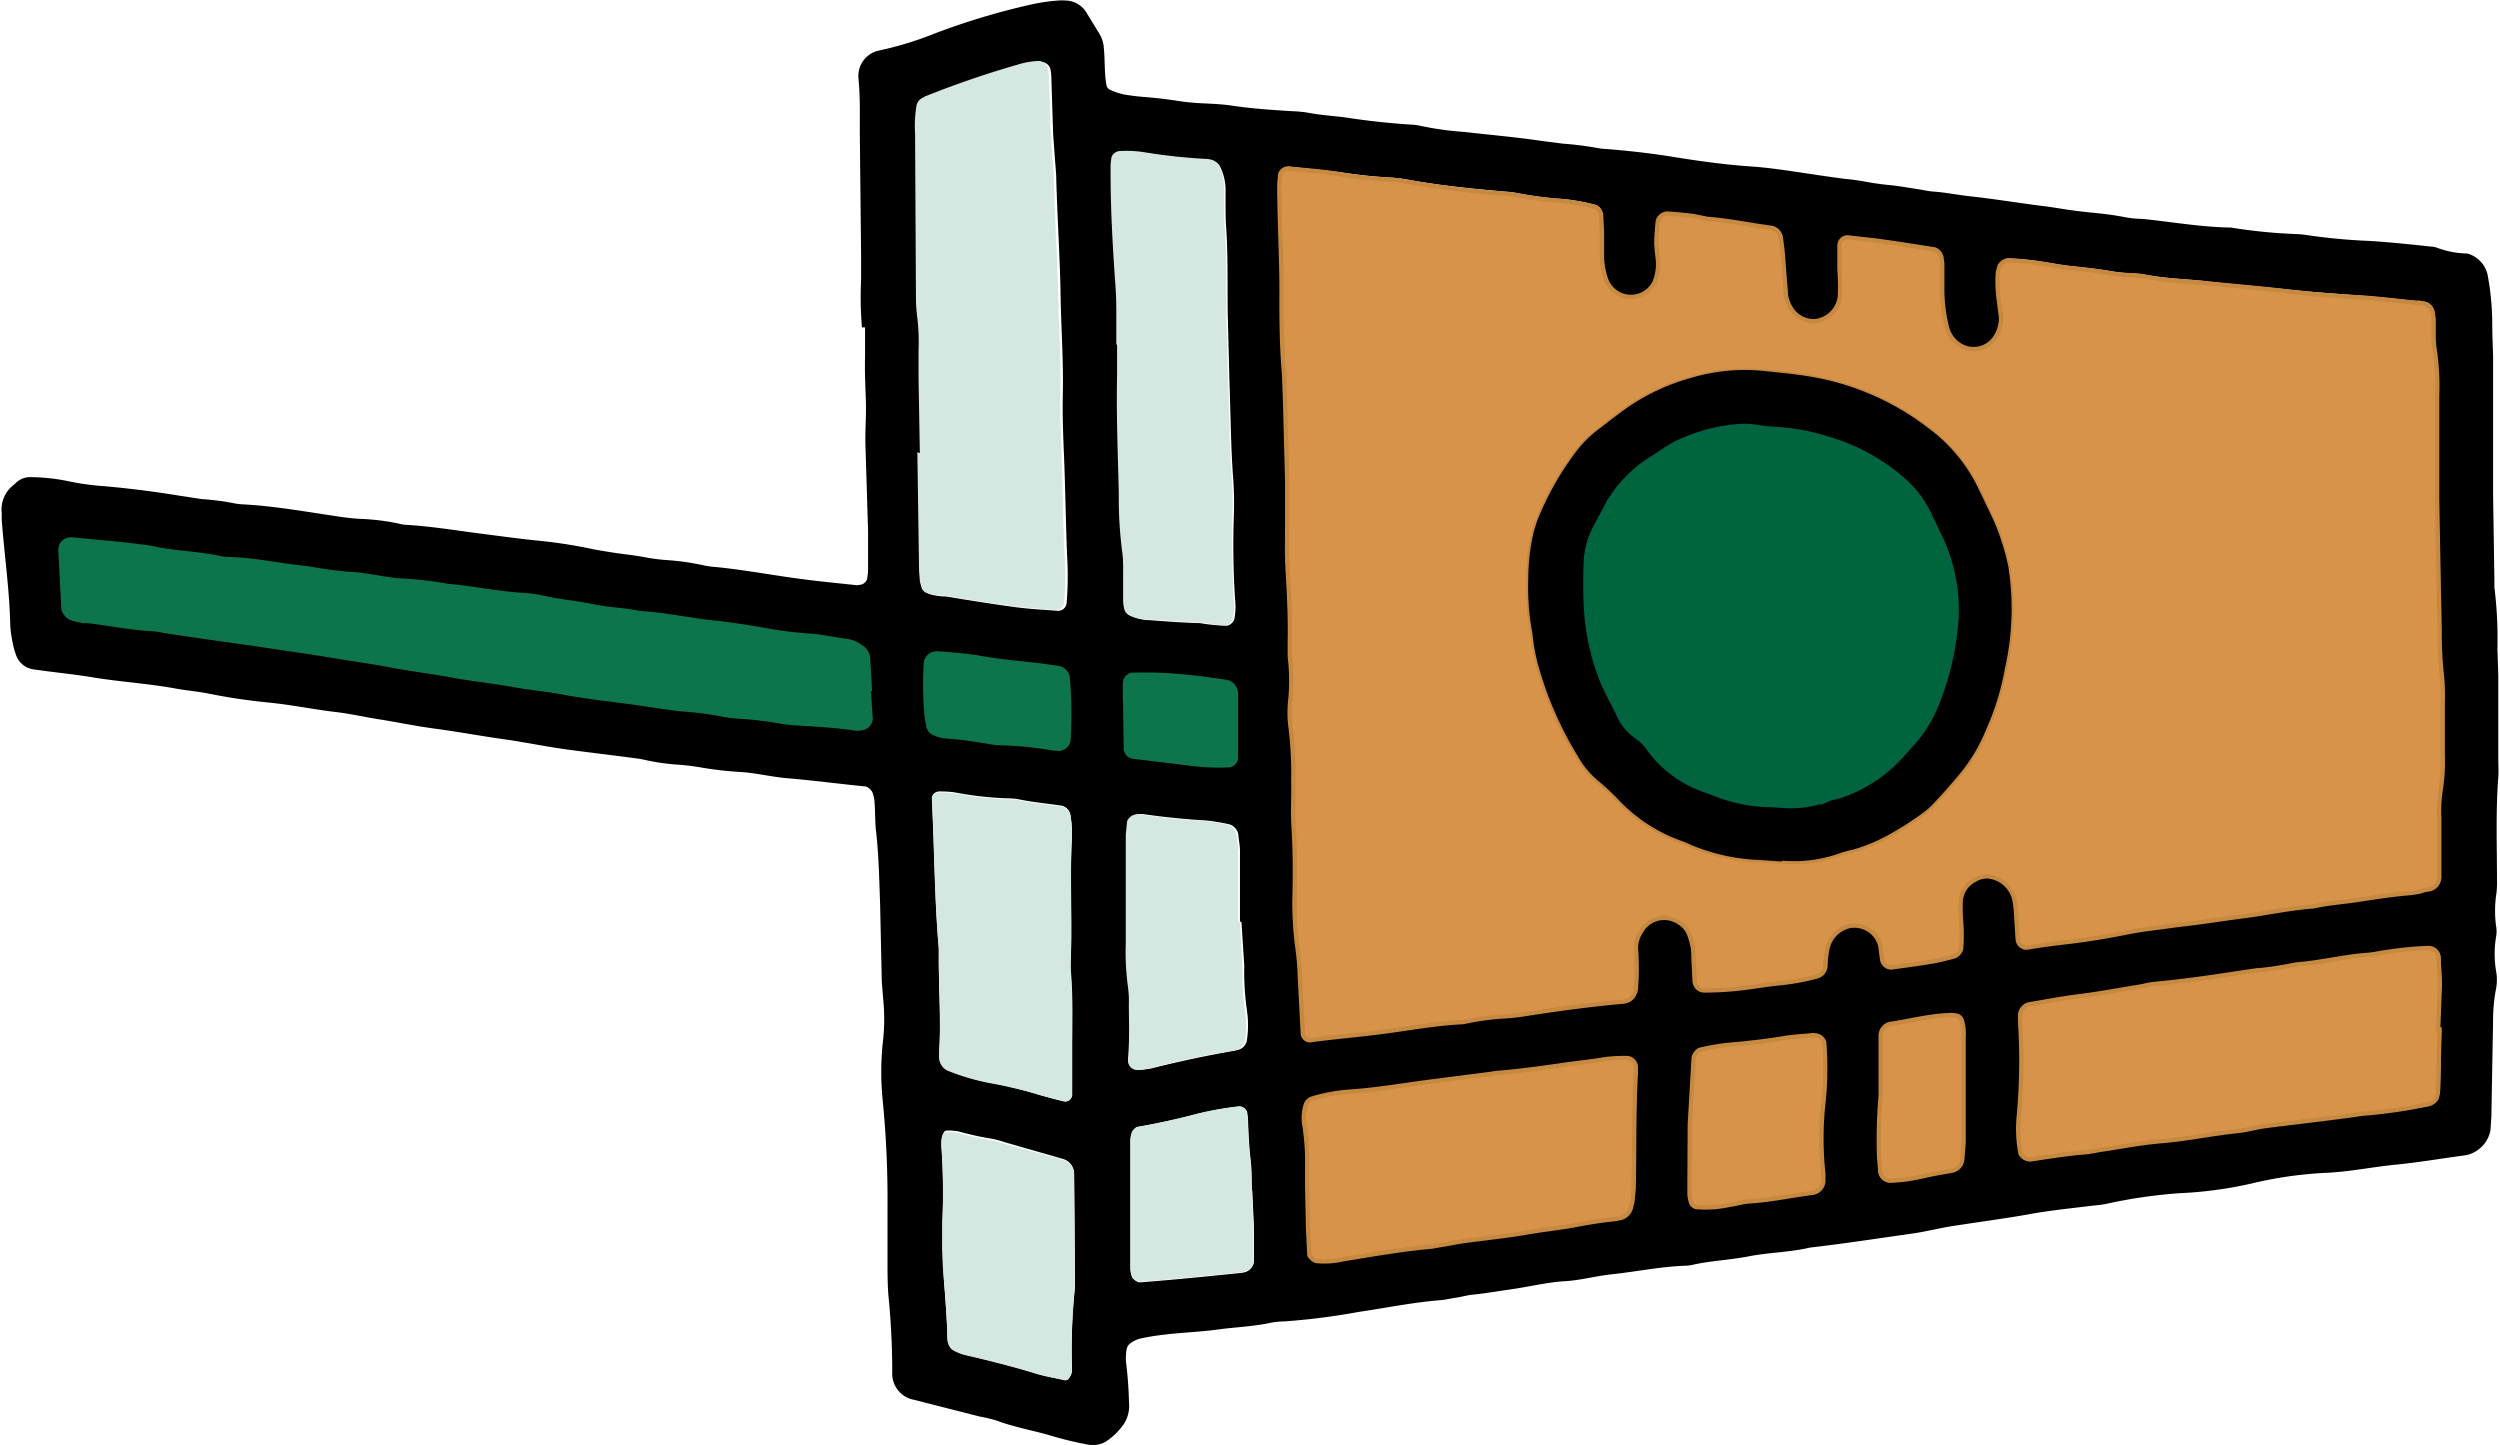 <svg xmlns="http://www.w3.org/2000/svg" xmlns:xlink="http://www.w3.org/1999/xlink" width="113.43" height="65.56" viewBox="0 0 113.43 65.56">
  <defs>
    <clipPath id="clip-path">
      <rect id="Rectangle_14" data-name="Rectangle 14" width="65.56" height="113.43" fill="none"/>
    </clipPath>
  </defs>
  <g id="SBUX_CUP_3" transform="translate(56.715 32.78) rotate(-90)">
    <g id="Group_32" data-name="Group 32" transform="translate(-32.78 -56.715)" clip-path="url(#clip-path)">
      <path id="Path_512" data-name="Path 512" d="M50.7,39.422a16.261,16.261,0,0,1,2.175-.039h1.078l5.565-.059c.823,0,1.646.02,2.469-.059a1.176,1.176,0,0,1,1.274.921,15.5,15.5,0,0,0,.764,2.508,32.136,32.136,0,0,1,1.332,4.428,8.4,8.4,0,0,1,.176,1.215,2.037,2.037,0,0,1,0,.313,1.136,1.136,0,0,1-.49.921l-1.058.647a1.391,1.391,0,0,1-.588.176c-.568.059-1.136.02-1.685.118a.294.294,0,0,0-.235.176,3.234,3.234,0,0,0-.2.588,9.169,9.169,0,0,0-.118.921q-.059.764-.176,1.528a10.382,10.382,0,0,0-.118,1.234c-.02.411-.039.823-.1,1.234-.137.921-.2,1.842-.255,2.763a5.369,5.369,0,0,1-.078.764c-.118.607-.137,1.234-.235,1.842q-.206,1.381-.294,2.763a2.411,2.411,0,0,1-.059.451,13.911,13.911,0,0,0-.274,1.979c-.137,1.176-.235,2.351-.411,3.527-.039.313-.078.607-.118.921a15.967,15.967,0,0,1-.216,1.685,1.116,1.116,0,0,0-.02.157c-.078,1.078-.2,2.155-.372,3.213s-.353,2.332-.431,3.527-.392,2.861-.568,4.291c-.02.255-.059.509-.1.764a12.129,12.129,0,0,0-.176,1.215c-.039.411-.118.823-.176,1.215s-.1.509-.118.764c-.039.568-.157,1.117-.216,1.685-.118,1.078-.294,2.136-.431,3.213-.039.353-.1.705-.157,1.078s-.1.705-.137,1.078-.1,1.019-.2,1.528a4.874,4.874,0,0,0-.1.921c-.137,1.332-.372,2.645-.392,4a24.152,24.152,0,0,0-.294,2.919,4.153,4.153,0,0,1-.039.47,26.554,26.554,0,0,0-.274,2.919c-.059.921-.157,1.842-.255,2.763a.843.843,0,0,1-.059.294,4.031,4.031,0,0,0-.255,1.352,1.293,1.293,0,0,1-.94.921,12.107,12.107,0,0,1-2.155.216c-.509,0-1.019.02-1.548.039H43.083l-3.86.059h-.313a18.777,18.777,0,0,1-2.782.137l-1.234.039H31.209c-.313,0-.627.02-.921,0-1.548-.118-3.1-.059-4.624-.059a4.58,4.58,0,0,1-.607-.02,5.193,5.193,0,0,0-1.528-.02,1.313,1.313,0,0,1-.47,0,4.8,4.8,0,0,0-1.685.02,2.273,2.273,0,0,1-.764-.039,7.679,7.679,0,0,0-1.391-.118l-4.33-.078-.607-.039a1.43,1.43,0,0,1-1.1-.96,1.562,1.562,0,0,1-.059-.294c-.137-1.019-.313-2.038-.411-3.057s-.333-2.136-.372-3.213a18.2,18.2,0,0,0-.49-3.351,18.322,18.322,0,0,1-.431-3.213,22.919,22.919,0,0,0-.49-3.37c-.039-.2-.059-.411-.078-.607-.118-.96-.216-1.94-.392-2.9s-.372-2.449-.568-3.664c-.1-.549-.235-1.1-.313-1.665-.216-1.528-.451-3.057-.627-4.585-.216-.9-.216-1.842-.392-2.743s-.2-1.744-.392-2.586a1.626,1.626,0,0,1-.039-.313c-.039-1.136-.274-2.253-.392-3.37-.078-.725-.274-1.411-.313-2.136s-.255-1.626-.372-2.449-.176-1.117-.235-1.685c-.02-.255-.1-.509-.137-.764s-.1-.509-.118-.764c-.1-1.234-.353-2.449-.529-3.664a30.523,30.523,0,0,1-.431-3.37,3.488,3.488,0,0,0-.059-.607c-.176-.8-.2-1.626-.313-2.449s-.137-1.744-.255-2.606q-.056-.454-.157-.9a1.254,1.254,0,0,0-.2-.411.431.431,0,0,0-.235-.176,2.351,2.351,0,0,0-.607-.039,18.319,18.319,0,0,1-1.842.137,1.528,1.528,0,0,1-.96-.216,2.978,2.978,0,0,1-.764-.745,1.136,1.136,0,0,1-.2-.882,15.471,15.471,0,0,1,.392-1.646c.255-.843.392-1.7.705-2.528a7.093,7.093,0,0,0,.176-.745l.764-3a1.2,1.2,0,0,1,1.215-.98,35.17,35.17,0,0,0,3.546-.176c.509-.039,1.038-.039,1.548-.039h2.469a45.436,45.436,0,0,0,4.781-.216,12.8,12.8,0,0,1,2.626,0,9.053,9.053,0,0,0,2,.02L21,40.323l3.546-.078c1.078-.039,2.155-.059,3.233-.176.451-.059.921-.039,1.391-.078a1.45,1.45,0,0,0,.451-.1.647.647,0,0,0,.216-.216.294.294,0,0,0,.039-.137c.118-1.176.274-2.351.372-3.527.059-.666.216-1.313.274-1.979a15.852,15.852,0,0,1,.2-1.842,10.444,10.444,0,0,0,.137-1.078,9.777,9.777,0,0,1,.216-1.528,3.958,3.958,0,0,0,.078-.451c.137-1.019.255-2.038.392-3.057s.333-1.92.47-2.9.333-2.038.47-3.057.294-1.724.431-2.586.255-1.313.333-1.979c.118-1.019.333-2.038.431-3.057a27.007,27.007,0,0,1,.411-2.743c.1-.509.137-1.019.235-1.528.216-1.215.294-2.449.49-3.664.157-.921.235-1.842.372-2.743a.98.98,0,0,1,.666-.784,3.35,3.35,0,0,1,.588-.157,4.8,4.8,0,0,1,.764-.1C38.811.744,40.379.509,41.966.392h.313a1.4,1.4,0,0,1,1.234.49l.1.118a.921.921,0,0,1,.294.686,8.7,8.7,0,0,1-.176,1.685,11.991,11.991,0,0,0-.235,1.685q-.157,1.763-.451,3.527c-.039.313-.1.607-.137.921a10.992,10.992,0,0,1-.176,1.372,2.685,2.685,0,0,0-.059.451c-.078,1.489-.353,2.959-.568,4.448a10.008,10.008,0,0,0-.1,1.078,10.345,10.345,0,0,1-.2,1.528,1.665,1.665,0,0,0-.059.313c-.059,1.078-.235,2.155-.372,3.213s-.274,2.038-.372,3.057a22.487,22.487,0,0,1-.372,2.292c-.078.451-.157.9-.216,1.372s-.078.607-.137.921a8.494,8.494,0,0,0-.137,1.078,11.324,11.324,0,0,1-.216,1.528,3.369,3.369,0,0,0-.078.451c-.118,1.332-.372,2.645-.549,3.978-.118.862-.2,1.744-.294,2.606,0,.059.02.1.02.157a.392.392,0,0,0,.274.313l.313.039h1.861l3.86-.118c.666-.02,1.332.039,2,.02s1.332-.059,2-.039H50.7M19.237,66.971a11.344,11.344,0,0,1,.216,1.665c.02.255.039.509.078.764.235,1.528.451,3.057.588,4.585a.745.745,0,0,0,.078.294.607.607,0,0,0,.216.216.744.744,0,0,0,.294.1,12.188,12.188,0,0,0,1.842,0,1.332,1.332,0,0,1,.725.216,1.186,1.186,0,0,1,.451,1.724,1.078,1.078,0,0,1-.588.49,3.1,3.1,0,0,1-.588.157c-.255.039-.509.02-.764.039l-.764.039a.451.451,0,0,0-.392.392,15.165,15.165,0,0,0,.176,2.312c.059.411.118.823.157,1.215a10.228,10.228,0,0,0,.313,1.665.509.509,0,0,0,.451.353,4.31,4.31,0,0,1,.764.078,1.332,1.332,0,0,1,1.058,1,1.22,1.22,0,0,1-.9,1.411l-.607.078a.431.431,0,0,0-.372.411c.1.666.2,1.332.294,1.979.059.294.137.607.216.9a.529.529,0,0,0,.333.294,7.153,7.153,0,0,0,1.234,0,7.3,7.3,0,0,1,.921-.02,1.156,1.156,0,0,1,.98.647,1.038,1.038,0,0,1,.157.588,1.352,1.352,0,0,1-1.038,1.2,4,4,0,0,1-.607.078l-1.234.078a.411.411,0,0,0-.353.431c.118.666.2,1.313.274,1.979s.235,1.626.392,2.43c.078.411.137.8.2,1.215s.137,1.019.2,1.528c.1.862.255,1.724.353,2.606s.372,2.136.451,3.213c.157.705.216,1.43.313,2.136s.235,1.528.294,2.292a4.487,4.487,0,0,0,.078.451,1.633,1.633,0,0,0,.078.294c.039.1.274.549.627.549h2.626a6.367,6.367,0,0,1,1.234.059,7.839,7.839,0,0,0,1.548.1H33.7a9.6,9.6,0,0,0,1.234-.039,16.478,16.478,0,0,1,2-.1l1.861-.039,4.173-.078h4.644a11.561,11.561,0,0,0,2.155-.118,3.761,3.761,0,0,1,.607-.039h.764l.313-.039a.529.529,0,0,0,.411-.411c.1-1.019.216-2.038.294-3.076s.157-2.155.274-3.233.216-2.351.353-3.527.118-1.842.294-2.763a5.053,5.053,0,0,0,.078-.764,8.208,8.208,0,0,1,.1-.921c.059-.294.157-1.117.216-1.685s.1-.705.157-1.078a13.638,13.638,0,0,0,.2-1.842.588.588,0,0,0-.255-.353l-.294-.078a5.877,5.877,0,0,0-1.234.039l-.764.1a1.548,1.548,0,0,1-.882-.216A1.176,1.176,0,0,1,50,89.21a1.313,1.313,0,0,1,.745-.509,7.211,7.211,0,0,1,1.685-.216h1.234l.294-.039a.549.549,0,0,0,.333-.294c.137-.862.274-1.724.392-2.586.059-.451.1-.921.157-1.372a.372.372,0,0,0-.372-.372H53.389a10.483,10.483,0,0,1-1.234.02,1.274,1.274,0,0,1-1.117-1.117,1.2,1.2,0,0,1,.509-1.058,1.47,1.47,0,0,1,.705-.274l2-.157.607-.078a.549.549,0,0,0,.411-.411c.1-.921.314-1.822.392-2.743.02-.313.118-.607.157-.921s.059-.725.1-1.078a.47.47,0,0,0-.372-.431c-.313-.02-.607-.059-.921-.059s-.607.059-.921.078a2.253,2.253,0,0,1-.9-.157,1.2,1.2,0,0,1,.216-2.234,3.429,3.429,0,0,1,.9-.157h1.234l.764-.039a.47.47,0,0,0,.333-.274,9.365,9.365,0,0,0,.274-1.509,16.929,16.929,0,0,1,.255-2,4.623,4.623,0,0,0,.078-.607c.137-1.489.274-2.978.549-4.448a7.486,7.486,0,0,0,.1-.921c.039-.666.118-1.332.216-2s.176-1.626.274-2.449a.372.372,0,0,0-.274-.333l-.451-.039c-1.744,0-3.507.118-5.251.1a32.471,32.471,0,0,0-3.39.118l-1.078.039-3.7.1H41.692c-.627-.02-1.234-.02-1.861.02-1.078.059-2.155.118-3.233.1h-.764a9.092,9.092,0,0,1-2,.02,4.977,4.977,0,0,0-1.234.02,17.79,17.79,0,0,1-2.469.118c-.725,0-1.45-.02-2.155.02s-1.959.059-2.939.039a14.969,14.969,0,0,0-2.469.137,11.6,11.6,0,0,1-1.234.1l-2.626.137a.333.333,0,0,0-.274.313c.157,1.117.255,2.253.392,3.37s.372,2.332.431,3.527a3.292,3.292,0,0,0,.059.333M45,42.048h0l-5.408.078-.47.039-.294.078a.411.411,0,0,0-.216.216,2.492,2.492,0,0,0-.118.764c-.157.96-.313,1.92-.451,2.9s-.137,1.43-.2,2.155a.392.392,0,0,0,.353.431,15.087,15.087,0,0,0,2.155.02c1.489-.059,2.978-.078,4.467-.137.921-.039,1.842-.078,2.782-.059,1.548.039,3.1-.078,4.624-.1s3.605-.157,5.408-.2l.764-.059,1.078-.078,2.469-.078a2.351,2.351,0,0,0,.451-.039.446.446,0,0,0,.353-.451,3.468,3.468,0,0,0-.157-.921,44.322,44.322,0,0,0-1.45-4.232l-.078-.137a.49.49,0,0,0-.372-.255,5.486,5.486,0,0,0-1.234-.059H52.1a6.994,6.994,0,0,0-.921.059,9.739,9.739,0,0,1-1.548.059H48.393L45,42.106M34.344,39.794h0l1.391-.078a.647.647,0,0,0,.49-.333,1.391,1.391,0,0,0,.255-.568c.1-.607.216-1.215.255-1.822a17.243,17.243,0,0,1,.255-1.979c.137-.764.255-1.528.333-2.292.118-1.117.353-2.234.431-3.37.157-.705.176-1.43.314-2.136s.216-1.528.392-2.273a5.368,5.368,0,0,0,.137-.921c.059-1.136.294-2.234.411-3.37a15.2,15.2,0,0,0,.255-2.292c.059-.764.274-1.509.294-2.292a1.293,1.293,0,0,1,.02-.157c.039-.353.1-.705.137-1.078s.1-.509.118-.764c.118-1.117.372-2.234.392-3.37a2.567,2.567,0,0,1,.059-.451c.216-1,.216-2.038.451-3.057a3.918,3.918,0,0,0,.059-.451c.059-.451.118-.921.157-1.372s.118-1.117.157-1.685a.686.686,0,0,0-.02-.313.49.49,0,0,0-.2-.235.568.568,0,0,0-.333-.078l-2.626.157A.607.607,0,0,0,37.5,3.6a2.117,2.117,0,0,0-.078.294c-.1,1.117-.353,2.234-.411,3.37-.02.255-.078.509-.118.764l-.137.921-.431,3.057q-.255,1.685-.509,3.351c-.137.921-.255,1.822-.451,2.743s-.274,1.822-.451,2.743-.274,1.94-.451,2.9c-.118.666-.176,1.332-.294,1.979-.235,1.215-.353,2.449-.529,3.664l-.157,1.058c-.039.255-.078.509-.1.764a16.184,16.184,0,0,1-.255,1.979,4.408,4.408,0,0,0-.078.607,16.087,16.087,0,0,1-.235,2,6.486,6.486,0,0,0-.078.764c-.059.862-.1,1.744-.235,2.606a.588.588,0,0,0,0,.157c0,.059.02.1.02.157a.47.47,0,0,0,.431.372l1.391-.1M18.846,111h0l2,.078c.411,0,.823-.02,1.234-.039a.451.451,0,0,0,.47-.47,15.381,15.381,0,0,0-.176-1.842c-.039-.313-.118-.607-.137-.921-.078-1.078-.353-2.136-.431-3.213a17.224,17.224,0,0,1-.294-1.979c-.1-.647-.2-1.313-.294-1.979s-.216-1.626-.294-2.449c-.02-.255-.1-.509-.137-.764-.137-.862-.313-1.724-.411-2.586s-.235-1.626-.392-2.43a.568.568,0,0,0-.451-.353h-.274a27.784,27.784,0,0,1-4.311-.059,5.957,5.957,0,0,0-1.685.078.49.49,0,0,0-.255.353,2.626,2.626,0,0,0,.02.313,22.919,22.919,0,0,1,.294,2.292c.02.2.059.411.1.607.137.96.333,1.94.411,2.9s.353,2.234.451,3.37c.039.411.157.8.216,1.215.2,1.47.353,2.959.568,4.448a24.022,24.022,0,0,0,.411,2.9.725.725,0,0,0,.1.294.47.47,0,0,0,.235.2,1.745,1.745,0,0,0,.451.059l2.626.059M11.694,59.623l-1.842.1-1.234.059c-.1,0-.274.216-.294.313A3.821,3.821,0,0,0,8.4,61.308c.216,1.313.47,2.626.568,3.958.02.2.059.411.1.607s.1.509.137.764c.137.96.235,1.94.392,2.9s.216,1.528.353,2.292.2,1.215.274,1.822l.059.294a.666.666,0,0,0,.411.411l.294.078.607.059c1.744.039,3.488.02,5.232.1h.313a.431.431,0,0,0,.392-.372,8.112,8.112,0,0,0-.039-.921c-.1-.705-.176-1.43-.294-2.136s-.255-1.822-.333-2.743c-.02-.157-.039-.313-.059-.451-.059-.451-.137-.921-.176-1.372s-.118-.921-.176-1.372c-.157-1.215-.372-2.43-.451-3.664a7.6,7.6,0,0,0-.313-1.665.451.451,0,0,0-.333-.294,1.979,1.979,0,0,0-.921-.039,10.678,10.678,0,0,1-1.842.118h-.9M49.9,51.022v.039H48.51c-1.8-.039-3.605.059-5.408.078a18.692,18.692,0,0,0-2.626.157,5.29,5.29,0,0,1-.764.039H38.322a1.8,1.8,0,0,0-.451.059.431.431,0,0,0-.235.176,2.057,2.057,0,0,0-.216.882c-.059.764-.118,1.548-.137,2.312a8.5,8.5,0,0,0-.118,1.215.47.47,0,0,0,.274.333,2.919,2.919,0,0,0,.921.039q1.852-.118,3.7-.059a16.488,16.488,0,0,0,1.7-.02c1.489-.118,2.978-.118,4.467-.176l3.076-.078c1.332-.02,2.684.02,4.017-.078.353-.02.725-.02,1.078-.02h.607a2.43,2.43,0,0,0,1.038-.274.529.529,0,0,0,.176-.235.843.843,0,0,0,.059-.294,25.9,25.9,0,0,1,.294-2.763,4.977,4.977,0,0,0,.059-1.234.451.451,0,0,0-.274-.313l-.314-.039c-1.744-.02-3.488.078-5.232.2-.47.039-.921.059-1.391.059H49.882M22.235,48.905c1.744.039,3.488-.059,5.251.039a4.917,4.917,0,0,0,1.078-.059A.529.529,0,0,0,29,48.494c.1-.666.157-1.332.294-1.979a2.528,2.528,0,0,0,.039-.451,15.322,15.322,0,0,1,.274-2.449,4.507,4.507,0,0,0,.039-.607c.02-.255-.137-.431-.333-.411-2.253.118-4.526.118-6.779.313h-.313c-1.43-.02-2.88.1-4.311.02h-.333a.666.666,0,0,0-.588.411,10.365,10.365,0,0,0-.588,2.077,20.32,20.32,0,0,1-.529,2.077c-.1.353-.2.686-.274,1.038a.313.313,0,0,0,.313.411h2c1.176,0,2.371.039,3.546-.059.255-.02.509,0,.764,0M8.97,43.067l-1.509.078c-.862.059-1.744.137-2.606.157a.8.8,0,0,0-.294.059.49.49,0,0,0-.235.176,2.214,2.214,0,0,0-.235.568c-.255,1.1-.529,2.194-.862,3.272-.118.392-.2.8-.274,1.2a.294.294,0,0,0,0,.157.274.274,0,0,0,.1.1.647.647,0,0,0,.431.118,26.9,26.9,0,0,1,3.684.137h.47l4.624-.039a.705.705,0,0,0,.705-.49l.764-2.665a3.86,3.86,0,0,0,.157-.588,13.6,13.6,0,0,1,.333-1.509,2.508,2.508,0,0,0,.039-.451.382.382,0,0,0-.02-.157.627.627,0,0,0-.255-.137,1.92,1.92,0,0,0-.451-.02,29.8,29.8,0,0,1-3.39.039H8.97m14.774,13.5h3.213c.255,0,.509-.059.764-.078a.607.607,0,0,0,.431-.392,8.679,8.679,0,0,0,.176-1.058c.059-.98.157-1.94.294-2.9a1.469,1.469,0,0,0-.02-.294.529.529,0,0,0-.294-.314l-.607-.059H22.764a11.659,11.659,0,0,0-2,.1,4.624,4.624,0,0,1-.764.039c-.823,0-1.646.039-2.449-.039H17.4a.431.431,0,0,0-.392.392,4.468,4.468,0,0,0,.078.607q.47,1.861.8,3.762l.039.157a.529.529,0,0,0,.431.392,4.663,4.663,0,0,0,1.372,0,12.442,12.442,0,0,1,2-.118L22.8,56.7l.921-.059M14.535,76.983h-3.1a1.313,1.313,0,0,0-.451.078.333.333,0,0,0-.2.216,5.134,5.134,0,0,0,.1,1.528c.039.294.137.607.157.9.078.98.294,1.92.392,2.9a.568.568,0,0,0,.549.451H12.3a14.891,14.891,0,0,1,3.37.02,15.363,15.363,0,0,0,2.606.02.49.49,0,0,0,.294-.333c0-.059.02-.1.02-.157-.039-.411-.059-.823-.118-1.215-.137-.921-.255-1.822-.333-2.743a10.933,10.933,0,0,0-.216-1.2.549.549,0,0,0-.353-.274L14.535,77M11.557,57.115h0c.47-.02.921,0,1.391-.059s1.234-.1,1.842-.118L15.1,56.9a.392.392,0,0,0,.255-.333,14.754,14.754,0,0,0-.353-1.979q-.353-1.352-.588-2.7c-.078-.078-.137-.176-.216-.2a1.313,1.313,0,0,0-.451-.078h-5.7a1.234,1.234,0,0,0-.451.078.6.6,0,0,0-.2.235.274.274,0,0,0-.02.157c.118,1.528.274,3.076.431,4.6a1.352,1.352,0,0,0,.039.157.588.588,0,0,0,.451.372H9.852l1.7-.078m4.271,28.509a22.493,22.493,0,0,0-2.508-.078c-.314,0-.607.039-.921.059a.47.47,0,0,0-.411.529,7.6,7.6,0,0,0,.157,1.215c.078.353.137.705.216,1.058l.078.451a.588.588,0,0,0,.529.47l.764.059h4.761a2.273,2.273,0,0,0,.764-.078.353.353,0,0,0,.216-.216,1.509,1.509,0,0,0,.02-.451c-.039-.882-.274-1.724-.392-2.586a.549.549,0,0,0-.549-.431H15.828M31.836,45.653a14.871,14.871,0,0,1-.274,2.43,2.723,2.723,0,0,0-.02.313.47.47,0,0,0,.372.411,18.712,18.712,0,0,0,2.9-.039.549.549,0,0,0,.392-.411c.059-.451.137-.9.176-1.372s.157-1.411.274-2.136.157-1.313.216-1.979a1.057,1.057,0,0,0-.02-.157.47.47,0,0,0-.411-.372,15.773,15.773,0,0,0-2.449.039l-.451.078a.451.451,0,0,0-.313.313,1.509,1.509,0,0,0-.118.451,19.142,19.142,0,0,1-.255,1.979,3.7,3.7,0,0,0-.059.451M32.62,56.41h1.372a.549.549,0,0,0,.529-.451c.078-.509.157-1.019.2-1.528a18.105,18.105,0,0,0,.118-2.763.431.431,0,0,0-.314-.294h-.157l-2.763.039h-.059a.431.431,0,0,0-.314.294l-.294,2.43a9.973,9.973,0,0,0-.1,1.979.372.372,0,0,0,.294.294h1.528" transform="translate(0.004 -0.313)"/>
      <path id="Path_513" data-name="Path 513" d="M94.582,304.9a3.3,3.3,0,0,1-.059-.333c-.059-1.176-.274-2.351-.431-3.527s-.235-2.253-.392-3.37a.333.333,0,0,1,.274-.313l2.626-.137a11.611,11.611,0,0,0,1.234-.1,14.952,14.952,0,0,1,2.469-.137c.98.02,1.959.02,2.939-.039s1.45,0,2.155-.02a17.766,17.766,0,0,0,2.469-.118,4.976,4.976,0,0,1,1.234-.02,9.091,9.091,0,0,0,2-.02h.764c1.078.02,2.155-.039,3.233-.1.627-.039,1.234-.02,1.861-.02h2.155l3.7-.1,1.078-.039c1.136-.1,2.253-.118,3.39-.118,1.744.02,3.507-.1,5.251-.1l.451.039a.372.372,0,0,1,.274.333c-.078.823-.137,1.646-.274,2.449a16.258,16.258,0,0,0-.216,2,7.483,7.483,0,0,1-.1.921,42.4,42.4,0,0,0-.549,4.448,4.622,4.622,0,0,1-.078.607,16.969,16.969,0,0,0-.255,2,9.367,9.367,0,0,1-.274,1.528.47.47,0,0,1-.333.274l-.764.039h-1.2a3.431,3.431,0,0,0-.9.157,1.2,1.2,0,0,0-.216,2.234,2.253,2.253,0,0,0,.9.157c.314-.02.607-.078.921-.078s.607.039.921.059a.47.47,0,0,1,.372.431c-.02.353-.059.725-.1,1.078s-.137.607-.157.921c-.078.921-.274,1.822-.392,2.743a.549.549,0,0,1-.411.411l-.607.078-2,.157a1.47,1.47,0,0,0-.705.274,1.2,1.2,0,0,0-.509,1.058,1.274,1.274,0,0,0,1.117,1.117,10.484,10.484,0,0,0,1.234-.02h1.078a.372.372,0,0,1,.372.372c-.059.451-.1.921-.157,1.372-.118.862-.255,1.724-.392,2.586a.549.549,0,0,1-.333.294l-.294.039h-1.234a7.21,7.21,0,0,0-1.685.216,1.313,1.313,0,0,0-.745.509,1.176,1.176,0,0,0,.372,1.724,1.548,1.548,0,0,0,.882.216l.764-.1a5.859,5.859,0,0,1,1.234-.039l.294.078a.588.588,0,0,1,.255.353,13.656,13.656,0,0,1-.2,1.842c-.059.353-.118.705-.157,1.078s-.118,1.117-.216,1.685a5.365,5.365,0,0,0-.1.921,4.367,4.367,0,0,1-.078.764c-.176.921-.2,1.842-.294,2.763s-.216,2.351-.353,3.527-.216,2.155-.274,3.233-.2,2.057-.294,3.076a.529.529,0,0,1-.411.411l-.313.039H125.7a3.763,3.763,0,0,0-.607.039,11.54,11.54,0,0,1-2.155.118H118.29l-4.173.078-1.861.039a16.473,16.473,0,0,0-2,.1,9.607,9.607,0,0,1-1.234.039h-2.449a7.856,7.856,0,0,1-1.548-.1,6.37,6.37,0,0,0-1.234-.059h-2.626a.575.575,0,0,1-.627-.549c-.078-.392-.059-.2-.078-.294a4.489,4.489,0,0,1-.078-.451c-.059-.764-.176-1.528-.294-2.292s-.157-1.43-.313-2.136c-.078-1.078-.313-2.136-.451-3.213s-.255-1.724-.353-2.606c-.059-.509-.137-1.019-.2-1.528s-.118-.823-.2-1.215c-.157-.8-.294-1.626-.392-2.43s-.157-1.332-.274-1.979a.411.411,0,0,1,.353-.431l1.234-.078a3.994,3.994,0,0,0,.607-.078,1.352,1.352,0,0,0,1.038-1.2,1.019,1.019,0,0,0-.157-.588,1.156,1.156,0,0,0-.98-.647q-.461-.013-.921.02a7.15,7.15,0,0,1-1.234,0,.529.529,0,0,1-.333-.294c-.078-.294-.157-.588-.216-.9-.118-.666-.2-1.313-.294-1.979a.431.431,0,0,1,.372-.411l.607-.078a1.21,1.21,0,0,0,.9-1.411,1.332,1.332,0,0,0-1.058-1,4.291,4.291,0,0,0-.764-.078.529.529,0,0,1-.451-.353,10.269,10.269,0,0,1-.313-1.665c-.039-.411-.1-.823-.157-1.215a15.166,15.166,0,0,1-.176-2.312.451.451,0,0,1,.392-.392l.764-.039c.255-.02.509,0,.764-.039a3.1,3.1,0,0,0,.588-.157,1.078,1.078,0,0,0,.588-.49,1.2,1.2,0,0,0-.451-1.724,1.333,1.333,0,0,0-.725-.216,12.19,12.19,0,0,1-1.842,0,.744.744,0,0,1-.294-.1.608.608,0,0,1-.216-.216.745.745,0,0,1-.078-.294c-.137-1.548-.353-3.076-.588-4.585-.039-.255-.059-.509-.078-.764a11.364,11.364,0,0,0-.216-1.665m7.23,14.186v.078a5.844,5.844,0,0,0,.353,2.586c.078.2.1.392.157.588a7.817,7.817,0,0,0,.725,1.7,14.306,14.306,0,0,0,.921,1.43,3.311,3.311,0,0,0,.411.47c.451.411.9.843,1.391,1.234a7.661,7.661,0,0,0,1.979,1.176,11.606,11.606,0,0,0,2.8.862,11.747,11.747,0,0,0,4.134.216l.451-.059a10.834,10.834,0,0,0,2.194-.705l1.391-.666a7.348,7.348,0,0,0,2.7-2.234,11.991,11.991,0,0,0,2.371-5.467,19.83,19.83,0,0,0,.255-2.136,8.523,8.523,0,0,0-.333-3.213,9.425,9.425,0,0,0-1.293-2.8c-.353-.509-.725-1-1.117-1.489a5.153,5.153,0,0,0-1-.96,13.245,13.245,0,0,0-3.1-1.724l-.431-.137a9.385,9.385,0,0,0-2.136-.255,12.771,12.771,0,0,0-2.449.176l-.451.059a7.665,7.665,0,0,0-1.058.216,15.556,15.556,0,0,0-4.1,1.783,4.037,4.037,0,0,0-1.176.98,10.11,10.11,0,0,1-.843.9,7.27,7.27,0,0,0-1.842,2.822c-.059.2-.157.372-.235.568a8.817,8.817,0,0,0-.627,2.841c-.02.314-.039.607-.078,1.156" transform="translate(-75.341 -238.244)" fill="#d7934a"/>
      <path id="Path_514" data-name="Path 514" d="M94.582,304.9a3.3,3.3,0,0,1-.059-.333c-.059-1.176-.274-2.351-.431-3.527s-.235-2.253-.392-3.37a.333.333,0,0,1,.274-.313l2.626-.137a11.611,11.611,0,0,0,1.234-.1,14.952,14.952,0,0,1,2.469-.137c.98.02,1.959.02,2.939-.039s1.45,0,2.155-.02a17.766,17.766,0,0,0,2.469-.118,4.976,4.976,0,0,1,1.234-.02,9.091,9.091,0,0,0,2-.02h.764c1.078.02,2.155-.039,3.233-.1.627-.039,1.234-.02,1.861-.02h2.155l3.7-.1,1.078-.039c1.136-.1,2.253-.118,3.39-.118,1.744.02,3.507-.1,5.251-.1l.451.039a.372.372,0,0,1,.274.333c-.078.823-.137,1.646-.274,2.449a16.258,16.258,0,0,0-.216,2,7.483,7.483,0,0,1-.1.921,42.4,42.4,0,0,0-.549,4.448,4.622,4.622,0,0,1-.078.607,16.969,16.969,0,0,0-.255,2,9.367,9.367,0,0,1-.274,1.528.47.47,0,0,1-.333.274l-.764.039h-1.2a3.431,3.431,0,0,0-.9.157,1.2,1.2,0,0,0-.216,2.234,2.253,2.253,0,0,0,.9.157c.314-.02.607-.078.921-.078s.607.039.921.059a.47.47,0,0,1,.372.431c-.02.353-.059.725-.1,1.078s-.137.607-.157.921c-.078.921-.274,1.822-.392,2.743a.549.549,0,0,1-.411.411l-.607.078-2,.157a1.47,1.47,0,0,0-.705.274,1.2,1.2,0,0,0-.509,1.058,1.274,1.274,0,0,0,1.117,1.117,10.484,10.484,0,0,0,1.234-.02h1.078a.372.372,0,0,1,.372.372c-.059.451-.1.921-.157,1.372-.118.862-.255,1.724-.392,2.586a.549.549,0,0,1-.333.294l-.294.039h-1.234a7.21,7.21,0,0,0-1.685.216,1.313,1.313,0,0,0-.745.509,1.176,1.176,0,0,0,.372,1.724,1.548,1.548,0,0,0,.882.216l.764-.1a5.859,5.859,0,0,1,1.234-.039l.294.078a.588.588,0,0,1,.255.353,13.656,13.656,0,0,1-.2,1.842c-.059.353-.118.705-.157,1.078s-.118,1.117-.216,1.685a5.365,5.365,0,0,0-.1.921,4.367,4.367,0,0,1-.078.764c-.176.921-.2,1.842-.294,2.763s-.216,2.351-.353,3.527-.216,2.155-.274,3.233-.2,2.057-.294,3.076a.529.529,0,0,1-.411.411l-.313.039H125.7a3.763,3.763,0,0,0-.607.039,11.54,11.54,0,0,1-2.155.118H118.29l-4.173.078-1.861.039a16.473,16.473,0,0,0-2,.1,9.607,9.607,0,0,1-1.234.039h-2.449a7.856,7.856,0,0,1-1.548-.1,6.37,6.37,0,0,0-1.234-.059h-2.626a.575.575,0,0,1-.627-.549c-.078-.392-.059-.2-.078-.294a4.489,4.489,0,0,1-.078-.451c-.059-.764-.176-1.528-.294-2.292s-.157-1.43-.313-2.136c-.078-1.078-.313-2.136-.451-3.213s-.255-1.724-.353-2.606c-.059-.509-.137-1.019-.2-1.528s-.118-.823-.2-1.215c-.157-.8-.294-1.626-.392-2.43s-.157-1.332-.274-1.979a.411.411,0,0,1,.353-.431l1.234-.078a3.994,3.994,0,0,0,.607-.078,1.352,1.352,0,0,0,1.038-1.2,1.019,1.019,0,0,0-.157-.588,1.156,1.156,0,0,0-.98-.647q-.461-.013-.921.02a7.15,7.15,0,0,1-1.234,0,.529.529,0,0,1-.333-.294c-.078-.294-.157-.588-.216-.9-.118-.666-.2-1.313-.294-1.979a.431.431,0,0,1,.372-.411l.607-.078a1.21,1.21,0,0,0,.9-1.411,1.332,1.332,0,0,0-1.058-1,4.291,4.291,0,0,0-.764-.078.529.529,0,0,1-.451-.353,10.269,10.269,0,0,1-.313-1.665c-.039-.411-.1-.823-.157-1.215a15.166,15.166,0,0,1-.176-2.312.451.451,0,0,1,.392-.392l.764-.039c.255-.02.509,0,.764-.039a3.1,3.1,0,0,0,.588-.157,1.078,1.078,0,0,0,.588-.49,1.2,1.2,0,0,0-.451-1.724,1.333,1.333,0,0,0-.725-.216,12.19,12.19,0,0,1-1.842,0,.744.744,0,0,1-.294-.1.608.608,0,0,1-.216-.216.745.745,0,0,1-.078-.294c-.137-1.548-.353-3.076-.588-4.585-.039-.255-.059-.509-.078-.764A11.363,11.363,0,0,0,94.582,304.9Zm7.23,14.186v.078a5.844,5.844,0,0,0,.353,2.586c.078.2.1.392.157.588a7.817,7.817,0,0,0,.725,1.7,14.3,14.3,0,0,0,.921,1.43,3.311,3.311,0,0,0,.411.47c.451.411.9.842,1.391,1.234a7.661,7.661,0,0,0,1.979,1.176,11.607,11.607,0,0,0,2.8.862,11.745,11.745,0,0,0,4.134.216l.451-.059a10.834,10.834,0,0,0,2.194-.705l1.391-.666a7.348,7.348,0,0,0,2.7-2.234A11.992,11.992,0,0,0,123.8,320.3a19.828,19.828,0,0,0,.255-2.136,8.523,8.523,0,0,0-.333-3.213,9.425,9.425,0,0,0-1.293-2.8c-.353-.509-.725-1-1.117-1.489a5.154,5.154,0,0,0-1-.96,13.246,13.246,0,0,0-3.1-1.724l-.431-.137a9.386,9.386,0,0,0-2.136-.255,12.771,12.771,0,0,0-2.449.176l-.451.059a7.665,7.665,0,0,0-1.058.216,15.556,15.556,0,0,0-4.1,1.783,4.037,4.037,0,0,0-1.176.98,10.11,10.11,0,0,1-.843.9,7.269,7.269,0,0,0-1.842,2.822c-.059.2-.157.372-.235.568a8.817,8.817,0,0,0-.627,2.841C101.871,318.245,101.851,318.558,101.812,319.087Z" transform="translate(-75.341 -238.244)" fill="none" stroke="#c6893f" stroke-miterlimit="10" stroke-width="0.196"/>
      <path id="Path_515" data-name="Path 515" d="M200.5,212.068l3.39-.059h1.234a9.76,9.76,0,0,0,1.548-.059,6.973,6.973,0,0,1,.921-.059l7.406-.039a5.486,5.486,0,0,1,1.234.059.49.49,0,0,1,.372.255l.078.137a44.275,44.275,0,0,1,1.45,4.232,3.467,3.467,0,0,1,.157.9.446.446,0,0,1-.353.451,2.352,2.352,0,0,1-.451.039l-2.469.078-1.078.078-.764.059c-1.8.039-3.605.157-5.408.2s-3.076.137-4.624.1c-.921-.02-1.861.039-2.782.059-1.489.059-2.978.059-4.467.137a15.09,15.09,0,0,1-2.155-.02.392.392,0,0,1-.353-.431c.059-.725.1-1.43.2-2.155s.294-1.94.451-2.9a2.586,2.586,0,0,1,.118-.764.411.411,0,0,1,.216-.216l.294-.078.47-.039,5.408-.078h0" transform="translate(-155.497 -170.333)" fill="#d4e8e1"/>
      <path id="Path_516" data-name="Path 516" d="M167.72,50.654l-1.391.1a.47.47,0,0,1-.431-.372c0-.059-.02-.1-.02-.157a.587.587,0,0,1,0-.157c.137-.862.176-1.744.235-2.606a6.492,6.492,0,0,1,.078-.764,16.066,16.066,0,0,0,.235-2,4.412,4.412,0,0,1,.078-.607,16.184,16.184,0,0,0,.255-1.979c.02-.255.078-.509.1-.764l.157-1.058c.176-1.215.294-2.449.529-3.664.118-.647.176-1.332.294-1.979.176-.96.274-1.94.451-2.9s.274-1.822.451-2.743.294-1.822.451-2.743.333-2.234.509-3.351l.431-3.037.137-.921c.039-.255.1-.509.118-.764.059-1.136.314-2.234.411-3.37a2.116,2.116,0,0,1,.078-.294.607.607,0,0,1,.431-.392l2.626-.137a.568.568,0,0,1,.294.059.49.49,0,0,1,.2.235.686.686,0,0,1,.02.313l-.157,1.685c-.039.451-.1.921-.157,1.372a3.914,3.914,0,0,1-.059.451c-.235,1-.235,2.038-.451,3.057a2.569,2.569,0,0,0-.059.451c-.02,1.136-.274,2.234-.392,3.37-.02.255-.078.509-.118.764s-.1.705-.137,1.078a1.35,1.35,0,0,0-.02.157c-.02.784-.216,1.528-.294,2.292a17.837,17.837,0,0,1-.255,2.292c-.1,1.117-.333,2.234-.411,3.37a5.368,5.368,0,0,1-.118.921c-.176.745-.235,1.528-.392,2.273s-.157,1.43-.313,2.136c-.059,1.136-.314,2.234-.431,3.37-.078.764-.2,1.528-.333,2.292a17.242,17.242,0,0,0-.255,1.979c-.039.627-.176,1.215-.255,1.822a1.391,1.391,0,0,1-.255.568.647.647,0,0,1-.49.333l-1.391.078h0" transform="translate(-133.373 -11.251)" fill="#0d754c"/>
      <path id="Path_517" data-name="Path 517" d="M167.72,50.654l-1.391.1a.47.47,0,0,1-.431-.372c0-.059-.02-.1-.02-.157a.587.587,0,0,1,0-.157c.137-.862.176-1.744.235-2.606a6.492,6.492,0,0,1,.078-.764,16.066,16.066,0,0,0,.235-2,4.412,4.412,0,0,1,.078-.607,16.184,16.184,0,0,0,.255-1.979c.02-.255.078-.509.1-.764l.157-1.058c.176-1.215.294-2.449.529-3.664.118-.647.176-1.332.294-1.979.176-.96.274-1.94.451-2.9s.274-1.822.451-2.743.294-1.822.451-2.743.333-2.234.509-3.351l.431-3.037.137-.921c.039-.255.1-.509.118-.764.059-1.136.314-2.234.411-3.37a2.116,2.116,0,0,1,.078-.294.607.607,0,0,1,.431-.392l2.626-.137a.568.568,0,0,1,.294.059.49.49,0,0,1,.2.235.686.686,0,0,1,.02.313l-.157,1.685c-.039.451-.1.921-.157,1.372a3.914,3.914,0,0,1-.059.451c-.235,1-.235,2.038-.451,3.057a2.569,2.569,0,0,0-.059.451c-.02,1.136-.274,2.234-.392,3.37-.02.255-.078.509-.118.764s-.1.705-.137,1.078a1.35,1.35,0,0,0-.02.157c-.02.784-.216,1.528-.294,2.292a17.837,17.837,0,0,1-.255,2.292c-.1,1.117-.333,2.234-.411,3.37a5.368,5.368,0,0,1-.118.921c-.176.745-.235,1.528-.392,2.273s-.157,1.43-.313,2.136c-.059,1.136-.314,2.234-.431,3.37-.078.764-.2,1.528-.333,2.292a17.242,17.242,0,0,0-.255,1.979c-.039.627-.176,1.215-.255,1.822a1.391,1.391,0,0,1-.255.568.647.647,0,0,1-.49.333l-1.391.078Z" transform="translate(-133.373 -11.251)" fill="none" stroke="#0d744b" stroke-miterlimit="10" stroke-width="0.196"/>
      <path id="Path_518" data-name="Path 518" d="M72.078,486.472l-2.626-.059a1.746,1.746,0,0,1-.451-.059.47.47,0,0,1-.235-.2.725.725,0,0,1-.1-.294,24.022,24.022,0,0,1-.411-2.9c-.216-1.47-.372-2.959-.568-4.448-.059-.411-.176-.8-.216-1.215-.118-1.136-.353-2.234-.451-3.37s-.274-1.94-.411-2.9c-.039-.2-.078-.411-.1-.607-.059-.764-.176-1.528-.294-2.292a2.586,2.586,0,0,1-.02-.313.49.49,0,0,1,.255-.353,5.937,5.937,0,0,1,1.685-.078,27.8,27.8,0,0,0,4.311.059h.313a.568.568,0,0,1,.451.353c.137.8.294,1.626.392,2.43s.274,1.724.411,2.586c.039.255.118.509.137.764.078.823.176,1.626.294,2.449s.2,1.332.294,1.979a17.223,17.223,0,0,0,.294,1.979c.078,1.078.353,2.136.431,3.213.02.313.1.607.137.921a15.381,15.381,0,0,1,.176,1.842.451.451,0,0,1-.47.47c-.411.02-.823.059-1.234.059l-2-.078h0" transform="translate(-53.229 -375.787)" fill="#d7934a"/>
      <path id="Path_519" data-name="Path 519" d="M72.078,486.472l-2.626-.059a1.746,1.746,0,0,1-.451-.059.47.47,0,0,1-.235-.2.725.725,0,0,1-.1-.294,24.022,24.022,0,0,1-.411-2.9c-.216-1.47-.372-2.959-.568-4.448-.059-.411-.176-.8-.216-1.215-.118-1.136-.353-2.234-.451-3.37s-.274-1.94-.411-2.9c-.039-.2-.078-.411-.1-.607-.059-.764-.176-1.528-.294-2.292a2.586,2.586,0,0,1-.02-.313.49.49,0,0,1,.255-.353,5.937,5.937,0,0,1,1.685-.078,27.8,27.8,0,0,0,4.311.059h.313a.568.568,0,0,1,.451.353c.137.8.294,1.626.392,2.43s.274,1.724.411,2.586c.039.255.118.509.137.764.078.823.176,1.626.294,2.449s.2,1.332.294,1.979a17.223,17.223,0,0,0,.294,1.979c.078,1.078.353,2.136.431,3.213.02.313.1.607.137.921a15.381,15.381,0,0,1,.176,1.842.451.451,0,0,1-.47.47c-.411.02-.823.059-1.234.059l-2-.078Z" transform="translate(-53.229 -375.787)" fill="none" stroke="#c6893f" stroke-miterlimit="10" stroke-width="0.196"/>
      <path id="Path_520" data-name="Path 520" d="M45.879,302.068H46.8a10.7,10.7,0,0,0,1.842-.118,1.979,1.979,0,0,1,.921.039.451.451,0,0,1,.333.294,7.622,7.622,0,0,1,.313,1.665c.078,1.234.294,2.449.451,3.664.059.451.118.921.176,1.372s.118.921.176,1.372a4.074,4.074,0,0,1,.059.451c.078.921.2,1.842.333,2.743s.176,1.43.294,2.136a8.17,8.17,0,0,1,.039.921.431.431,0,0,1-.392.372h-.313c-1.744-.1-3.488-.059-5.232-.1l-.607-.059-.294-.078a.666.666,0,0,1-.411-.411l-.059-.294c-.059-.607-.157-1.215-.274-1.822s-.216-1.528-.353-2.292-.255-1.94-.392-2.9c-.039-.255-.1-.509-.137-.764s-.078-.411-.1-.607c-.118-1.332-.353-2.645-.568-3.958a3.821,3.821,0,0,1-.078-1.215c.02-.1.2-.314.294-.314l1.234-.059,1.842-.1" transform="translate(-34.182 -242.758)" fill="#d7934a"/>
      <path id="Path_521" data-name="Path 521" d="M45.879,302.068H46.8a10.7,10.7,0,0,0,1.842-.118,1.979,1.979,0,0,1,.921.039.451.451,0,0,1,.333.294,7.622,7.622,0,0,1,.313,1.665c.078,1.234.294,2.449.451,3.664.059.451.118.921.176,1.372s.118.921.176,1.372a4.074,4.074,0,0,1,.059.451c.078.921.2,1.842.333,2.743s.176,1.43.294,2.136a8.17,8.17,0,0,1,.039.921.431.431,0,0,1-.392.372h-.313c-1.744-.1-3.488-.059-5.232-.1l-.607-.059-.294-.078a.666.666,0,0,1-.411-.411l-.059-.294c-.059-.607-.157-1.215-.274-1.822s-.216-1.528-.353-2.292-.255-1.94-.392-2.9c-.039-.255-.1-.509-.137-.764s-.078-.411-.1-.607c-.118-1.332-.353-2.645-.568-3.958a3.821,3.821,0,0,1-.078-1.215c.02-.1.2-.314.294-.314l1.234-.059Z" transform="translate(-34.182 -242.758)" fill="none" stroke="#c6893f" stroke-miterlimit="10" stroke-width="0.196"/>
      <path id="Path_522" data-name="Path 522" d="M202.51,257.444h1.548c.47,0,.921-.02,1.391-.059,1.744-.118,3.488-.216,5.251-.2l.313.039a.451.451,0,0,1,.274.314,5,5,0,0,1-.059,1.234,25.886,25.886,0,0,0-.294,2.763.842.842,0,0,1-.059.294.529.529,0,0,1-.176.235,2.43,2.43,0,0,1-1.038.274h-.647c-.353,0-.725,0-1.078.02-1.332.1-2.665.059-4.017.078l-3.076.078c-1.489.059-2.978.059-4.467.176a16.494,16.494,0,0,1-1.7.02q-1.852-.029-3.7.059a2.918,2.918,0,0,1-.921-.039.47.47,0,0,1-.274-.333c-.039-.411.118-.8.118-1.215.039-.764.1-1.548.137-2.312a2.058,2.058,0,0,1,.216-.882.431.431,0,0,1,.235-.176,1.8,1.8,0,0,1,.451-.059h1.391a5.272,5.272,0,0,0,.764-.039,18.694,18.694,0,0,1,2.626-.157c1.8-.039,3.605-.118,5.408-.078h1.391Z" transform="translate(-152.585 -206.795)" fill="#d4e8e1"/>
      <path id="Path_523" data-name="Path 523" d="M86.177,222.109c-.255,0-.509-.02-.764,0-1.176.1-2.371.059-3.546.059H79.849a.313.313,0,0,1-.313-.411c.1-.353.176-.705.274-1.038a20.318,20.318,0,0,0,.509-2.1,10.346,10.346,0,0,1,.588-2.077.666.666,0,0,1,.588-.411h.314c1.43.1,2.88-.02,4.311-.02h.313c2.253-.2,4.526-.2,6.779-.314a.354.354,0,0,1,.333.411,4.449,4.449,0,0,1-.039.607,15.3,15.3,0,0,0-.274,2.449,2.529,2.529,0,0,1-.039.451c-.137.647-.2,1.332-.294,1.979a.529.529,0,0,1-.431.392,4.919,4.919,0,0,1-1.078.059c-1.744-.078-3.488.02-5.251-.039" transform="translate(-63.938 -173.517)" fill="#d4e8e1"/>
      <path id="Path_524" data-name="Path 524" d="M20.991,218.017h1.1a29.8,29.8,0,0,0,3.39-.039,1.92,1.92,0,0,1,.451.02.627.627,0,0,1,.255.137.337.337,0,0,1,.02.157,2.488,2.488,0,0,1-.039.451,13.6,13.6,0,0,0-.333,1.509,3.881,3.881,0,0,1-.157.588l-.725,2.665a.705.705,0,0,1-.705.49l-4.624.039h-.451a26.885,26.885,0,0,0-3.684-.137.646.646,0,0,1-.431-.118.274.274,0,0,1-.1-.1.294.294,0,0,1,0-.157c.1-.392.157-.8.274-1.2.333-1.078.607-2.175.862-3.272a2.214,2.214,0,0,1,.235-.568.51.51,0,0,1,.235-.176.8.8,0,0,1,.294-.059c.882-.02,1.744-.078,2.606-.157s1.234-.059,1.509-.078" transform="translate(-12.017 -175.264)" fill="#d4e8e1"/>
      <path id="Path_525" data-name="Path 525" d="M93.521,265.84l-.921.059-1.078.059a12.439,12.439,0,0,0-2,.118,4.665,4.665,0,0,1-1.372,0,.529.529,0,0,1-.431-.392l-.039-.157q-.313-1.9-.8-3.762a4.466,4.466,0,0,1-.078-.607.431.431,0,0,1,.392-.392h.157c.823.078,1.646.039,2.449.039a4.646,4.646,0,0,0,.764-.039,11.642,11.642,0,0,1,2-.1h4.918l.607.059a.529.529,0,0,1,.294.314,1.469,1.469,0,0,1,.02.294,29.074,29.074,0,0,0-.294,2.9,8.679,8.679,0,0,1-.176,1.058.607.607,0,0,1-.431.392c-.255.02-.509.078-.764.078H93.521Z" transform="translate(-69.793 -209.587)" fill="#d4e8e1"/>
      <path id="Path_526" data-name="Path 526" d="M58.765,391.22l3.037.176a.549.549,0,0,1,.353.274,10.955,10.955,0,0,1,.216,1.2c.078.921.176,1.842.333,2.743.059.411.078.823.118,1.215,0,.039-.02.1-.02.157a.49.49,0,0,1-.294.333,15.36,15.36,0,0,1-2.606-.02,14.893,14.893,0,0,0-3.37-.02h-.313a.568.568,0,0,1-.549-.451c-.118-.96-.333-1.92-.392-2.9-.02-.313-.118-.607-.157-.9a5.134,5.134,0,0,1-.1-1.528.333.333,0,0,1,.2-.216,1.312,1.312,0,0,1,.451-.078h3.1" transform="translate(-44.227 -314.55)" fill="#d7934a"/>
      <path id="Path_527" data-name="Path 527" d="M58.765,391.22l3.037.176a.549.549,0,0,1,.353.274,10.955,10.955,0,0,1,.216,1.2c.078.921.176,1.842.333,2.743.059.411.078.823.118,1.215,0,.039-.02.1-.02.157a.49.49,0,0,1-.294.333,15.36,15.36,0,0,1-2.606-.02,14.893,14.893,0,0,0-3.37-.02h-.313a.568.568,0,0,1-.549-.451c-.118-.96-.333-1.92-.392-2.9-.02-.313-.118-.607-.157-.9a5.134,5.134,0,0,1-.1-1.528.333.333,0,0,1,.2-.216,1.312,1.312,0,0,1,.451-.078Z" transform="translate(-44.227 -314.55)" fill="none" stroke="#c6893f" stroke-miterlimit="10" stroke-width="0.196"/>
      <path id="Path_528" data-name="Path 528" d="M41.938,267.225l-1.7.078H38.705a.588.588,0,0,1-.451-.372,1.39,1.39,0,0,1-.039-.157c-.157-1.528-.313-3.076-.431-4.6a.274.274,0,0,1,.02-.157c.059-.078.1-.2.2-.235a1.234,1.234,0,0,1,.451-.078h5.682a1.314,1.314,0,0,1,.451.078,1.029,1.029,0,0,1,.216.2q.235,1.381.588,2.7a14.714,14.714,0,0,1,.353,1.979.392.392,0,0,1-.255.333l-.313.039c-.607.02-1.234.039-1.842.118a12.142,12.142,0,0,1-1.391.059h0" transform="translate(-30.378 -210.423)" fill="#d4e8e1"/>
      <path id="Path_529" data-name="Path 529" d="M65.024,435.151h2.724a.549.549,0,0,1,.549.431c.118.862.353,1.7.392,2.586a1.509,1.509,0,0,1-.02.451.353.353,0,0,1-.216.216,2.273,2.273,0,0,1-.764.078H62.927l-.764-.059a.588.588,0,0,1-.529-.47l-.078-.451c-.059-.353-.137-.705-.216-1.058a7.6,7.6,0,0,1-.157-1.215.47.47,0,0,1,.411-.529c.313-.02.607-.059.921-.059a22.488,22.488,0,0,1,2.508.078" transform="translate(-49.192 -349.82)" fill="#d7934a"/>
      <path id="Path_530" data-name="Path 530" d="M65.024,435.151h2.724a.549.549,0,0,1,.549.431c.118.862.353,1.7.392,2.586a1.509,1.509,0,0,1-.02.451.353.353,0,0,1-.216.216,2.273,2.273,0,0,1-.764.078H62.927l-.764-.059a.588.588,0,0,1-.529-.47l-.078-.451c-.059-.353-.137-.705-.216-1.058a7.6,7.6,0,0,1-.157-1.215.47.47,0,0,1,.411-.529c.313-.02.607-.059.921-.059A22.5,22.5,0,0,1,65.024,435.151Z" transform="translate(-49.192 -349.82)" fill="none" stroke="#c6893f" stroke-miterlimit="10" stroke-width="0.196"/>
      <path id="Path_531" data-name="Path 531" d="M161.455,217.589a3.747,3.747,0,0,1,.059-.451,19.1,19.1,0,0,0,.255-1.979,1.509,1.509,0,0,1,.118-.451.451.451,0,0,1,.314-.313l.451-.078a15.812,15.812,0,0,1,2.449-.039.47.47,0,0,1,.411.372,1.077,1.077,0,0,1,.02.157c-.059.666-.1,1.332-.216,1.979s-.2,1.411-.274,2.136-.118.921-.176,1.372a.549.549,0,0,1-.392.411,18.691,18.691,0,0,1-2.9.039.47.47,0,0,1-.372-.411,2.76,2.76,0,0,1,.02-.313,14.851,14.851,0,0,0,.274-2.43" transform="translate(-129.615 -172.268)" fill="#0d754c"/>
      <path id="Path_532" data-name="Path 532" d="M161.455,217.589a3.747,3.747,0,0,1,.059-.451,19.1,19.1,0,0,0,.255-1.979,1.509,1.509,0,0,1,.118-.451.451.451,0,0,1,.314-.313l.451-.078a15.812,15.812,0,0,1,2.449-.039.47.47,0,0,1,.411.372,1.077,1.077,0,0,1,.02.157c-.059.666-.1,1.332-.216,1.979s-.2,1.411-.274,2.136-.118.921-.176,1.372a.549.549,0,0,1-.392.411,18.691,18.691,0,0,1-2.9.039.47.47,0,0,1-.372-.411,2.76,2.76,0,0,1,.02-.313A14.852,14.852,0,0,0,161.455,217.589Z" transform="translate(-129.615 -172.268)" fill="none" stroke="#0d744b" stroke-miterlimit="10" stroke-width="0.196"/>
      <path id="Path_533" data-name="Path 533" d="M159.171,265.536h-1.528a.372.372,0,0,1-.294-.294,9.972,9.972,0,0,1,.1-1.979l.294-2.43a.431.431,0,0,1,.314-.294h.157l2.763-.039h.157a.431.431,0,0,1,.314.294,18.105,18.105,0,0,1-.118,2.763c-.039.509-.137,1.019-.2,1.528a.549.549,0,0,1-.529.451H159.23" transform="translate(-126.508 -209.459)" fill="#0d754c"/>
      <path id="Path_534" data-name="Path 534" d="M159.171,265.536h-1.528a.372.372,0,0,1-.294-.294,9.972,9.972,0,0,1,.1-1.979l.294-2.43a.431.431,0,0,1,.314-.294h.157l2.763-.039h.157a.431.431,0,0,1,.314.294,18.105,18.105,0,0,1-.118,2.763c-.039.509-.137,1.019-.2,1.528a.549.549,0,0,1-.529.451h-1.43Z" transform="translate(-126.508 -209.459)" fill="none" stroke="#0d744b" stroke-miterlimit="10" stroke-width="0.196"/>
      <path id="Path_535" data-name="Path 535" d="M135.1,365.4c.039-.529.059-.843.078-1.156a8.818,8.818,0,0,1,.627-2.841c.078-.2.176-.372.235-.568a7.269,7.269,0,0,1,1.842-2.822,10.113,10.113,0,0,0,.843-.9,4.036,4.036,0,0,1,1.176-.98,16.227,16.227,0,0,1,4.1-1.783,7.718,7.718,0,0,1,1.058-.216l.451-.059a11.37,11.37,0,0,1,2.449-.176,9.386,9.386,0,0,1,2.136.255l.431.137a13.247,13.247,0,0,1,3.1,1.724,5.154,5.154,0,0,1,1,.96c.372.49.764.98,1.117,1.489a9.425,9.425,0,0,1,1.293,2.8,8.524,8.524,0,0,1,.333,3.213c-.078.725-.137,1.43-.255,2.136a11.992,11.992,0,0,1-2.371,5.467,7.348,7.348,0,0,1-2.7,2.234l-1.391.666a10.816,10.816,0,0,1-2.194.705l-.451.059a12.2,12.2,0,0,1-4.134-.216,11.881,11.881,0,0,1-2.8-.862,7.66,7.66,0,0,1-1.979-1.176c-.47-.392-.941-.8-1.391-1.234a3.31,3.31,0,0,1-.411-.47,14.245,14.245,0,0,1-.921-1.43,7.8,7.8,0,0,1-.725-1.7,5.152,5.152,0,0,0-.157-.588,6.1,6.1,0,0,1-.353-2.586V365.4m2.528.059a4.761,4.761,0,0,0,.314,2.1c.059.137.059.314.118.451a6.4,6.4,0,0,0,1.822,2.8l.568.509a5.781,5.781,0,0,0,1.685,1.058,12.482,12.482,0,0,0,3.272.862,7.681,7.681,0,0,0,4.369-.647l1.254-.607a4.643,4.643,0,0,0,1.332-1.038,8.915,8.915,0,0,0,1.92-3.488,9.444,9.444,0,0,0,.431-2.273c.02-.353.1-.705.118-1.078a3.49,3.49,0,0,0,.02-.607,7.838,7.838,0,0,0-.8-2.959c-.216-.411-.49-.784-.745-1.176a5.76,5.76,0,0,0-2.136-1.959l-.96-.509a3.683,3.683,0,0,0-1.626-.411,16.482,16.482,0,0,0-1.7,0,10.561,10.561,0,0,0-3.605.745c-.529.216-1.019.509-1.528.745a2.371,2.371,0,0,0-1.038.882,2.077,2.077,0,0,1-.568.529,5.27,5.27,0,0,0-1.8,2.449l-.157.431a7.093,7.093,0,0,0-.529,2.39c0,.2-.02.411-.039.784" transform="translate(-108.629 -284.558)"/>
      <path id="Path_536" data-name="Path 536" d="M148,376.094c.02-.372.039-.588.039-.784a7.093,7.093,0,0,1,.529-2.39l.157-.431a5.271,5.271,0,0,1,1.8-2.449,2.077,2.077,0,0,0,.568-.529,2.371,2.371,0,0,1,1.038-.882c.509-.235,1-.529,1.528-.745a10.561,10.561,0,0,1,3.605-.745q.852-.029,1.7,0a3.683,3.683,0,0,1,1.626.411l.96.509a5.761,5.761,0,0,1,2.136,1.959c.235.392.529.764.745,1.176a7.837,7.837,0,0,1,.8,2.959,3.487,3.487,0,0,1-.02.607,9.542,9.542,0,0,0-.118,1.078,9.446,9.446,0,0,1-.431,2.273,8.916,8.916,0,0,1-1.92,3.488,4.644,4.644,0,0,1-1.332,1.038l-1.254.607a7.681,7.681,0,0,1-4.369.647,12.479,12.479,0,0,1-3.272-.862,5.781,5.781,0,0,1-1.685-1.058l-.568-.509a6.512,6.512,0,0,1-1.822-2.8c-.059-.137-.059-.314-.118-.451a4.761,4.761,0,0,1-.313-2.1" transform="translate(-119.001 -295.192)" fill="#00643c"/>
      <path id="Path_537" data-name="Path 537" d="M147.951,376.094c.02-.372.039-.588.039-.784a7.093,7.093,0,0,1,.529-2.39l.157-.431a5.271,5.271,0,0,1,1.8-2.449,2.077,2.077,0,0,0,.568-.529,2.371,2.371,0,0,1,1.038-.882c.509-.235,1-.529,1.528-.745a10.561,10.561,0,0,1,3.605-.745q.852-.029,1.7,0a3.683,3.683,0,0,1,1.626.411l.96.509a5.761,5.761,0,0,1,2.136,1.959c.235.392.529.764.745,1.176a7.838,7.838,0,0,1,.8,2.959,3.487,3.487,0,0,1-.02.607,9.542,9.542,0,0,0-.118,1.078,9.445,9.445,0,0,1-.431,2.273,8.916,8.916,0,0,1-1.92,3.488,4.644,4.644,0,0,1-1.332,1.038l-1.254.607a7.681,7.681,0,0,1-4.369.647,12.479,12.479,0,0,1-3.272-.862,5.781,5.781,0,0,1-1.685-1.058l-.568-.509a6.512,6.512,0,0,1-1.822-2.8c-.059-.137-.059-.314-.118-.451A4.761,4.761,0,0,1,147.951,376.094Z" transform="translate(-118.952 -295.192)" fill="none" stroke="#006341" stroke-miterlimit="10" stroke-width="0.196"/>
    </g>
  </g>
</svg>
